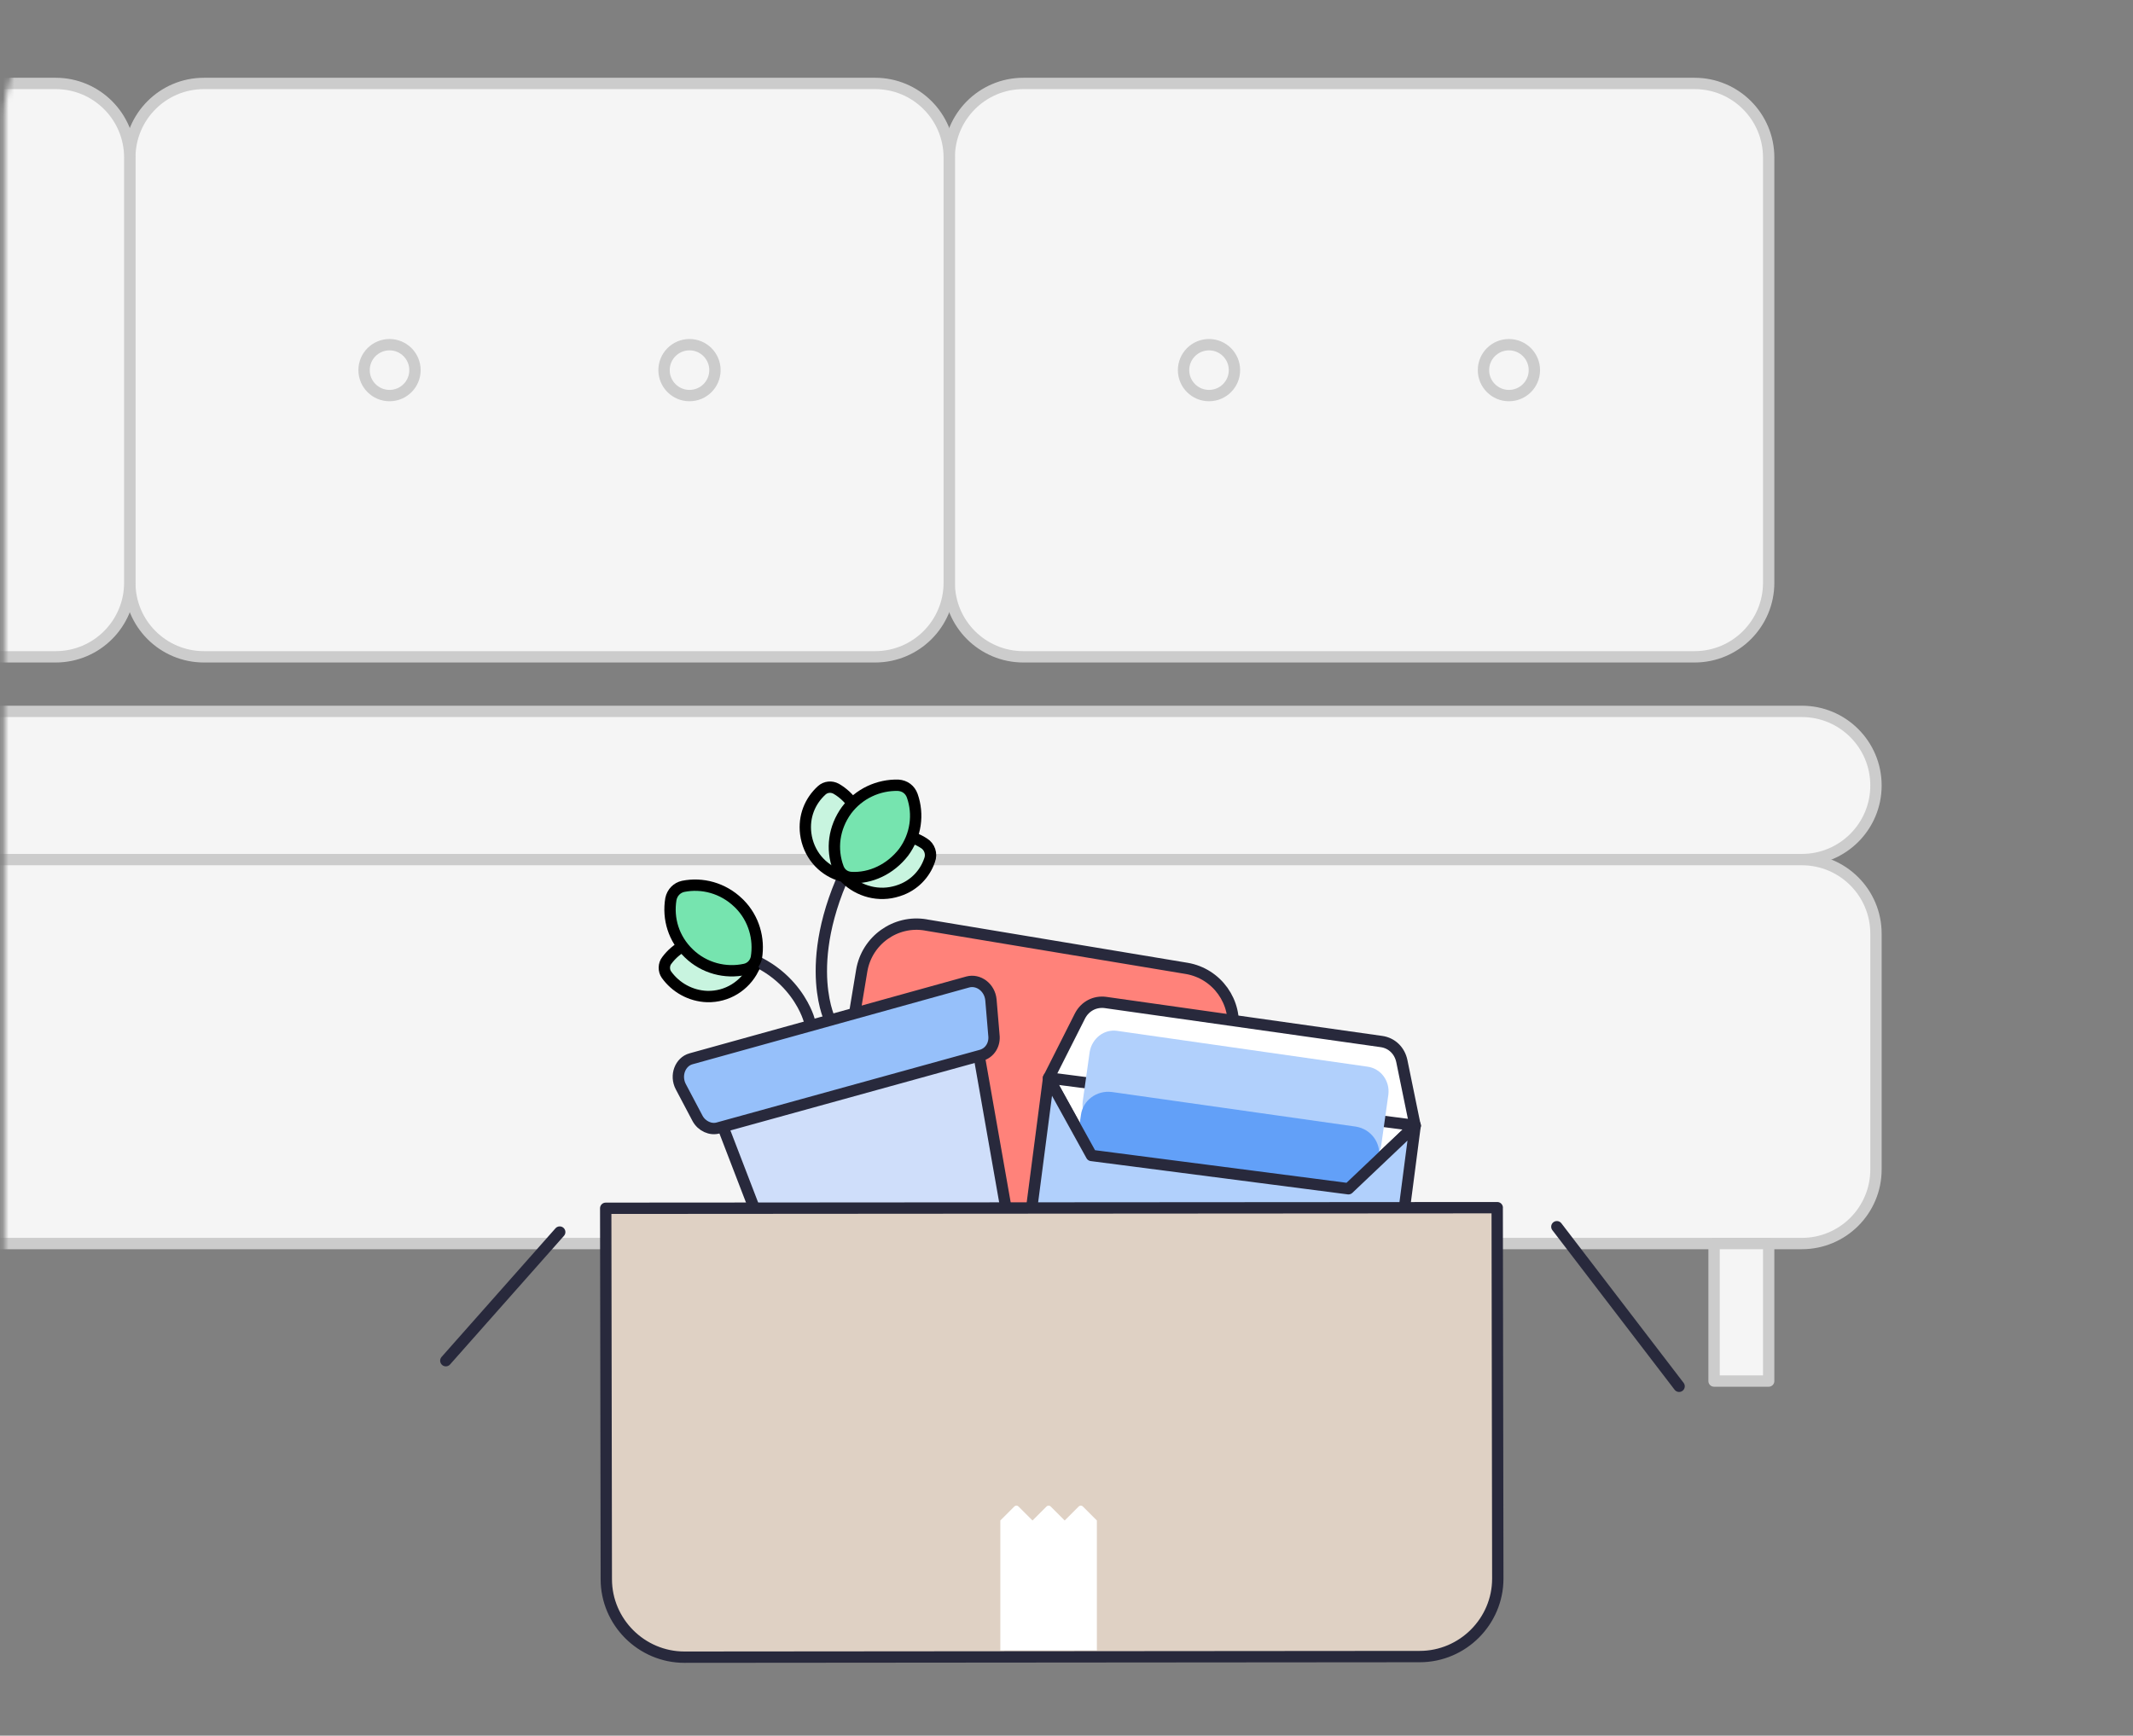 <svg width="376" height="306" viewBox="0 0 376 306" fill="none" xmlns="http://www.w3.org/2000/svg">
<rect x="0" y="0" width="376" height="306" fill="#808080" stroke="none"/>
<mask id="mask0_788_33114" style="mask-type:alpha" maskUnits="userSpaceOnUse" x="0" y="0" width="376" height="306">
<path d="M375.789 20.311C375.789 9.266 366.835 0.311 355.789 0.311H20.789C9.743 0.311 0.789 9.266 0.789 20.311V305.31H375.789V20.311Z" fill="#D9D9D9"/>
</mask>
<g mask="url(#mask0_788_33114)">
<path d="M-120.297 125.42H317.628C324.844 125.42 330.693 131.269 330.693 138.485C330.693 145.7 324.844 151.549 317.628 151.549H-120.297C-127.512 151.549 -133.361 145.7 -133.361 138.485C-133.361 131.269 -127.512 125.42 -120.297 125.42Z" fill="#F5F5F5" stroke="#CCCCCC" stroke-width="2" stroke-linecap="round" stroke-linejoin="round"/>
<path d="M-120.297 151.549H317.628C324.844 151.549 330.693 157.398 330.693 164.614V206.176C330.693 213.392 324.844 219.241 317.628 219.241H-120.297C-127.512 219.241 -133.361 213.392 -133.361 206.176V164.614C-133.361 157.398 -127.512 151.549 -120.297 151.549Z" fill="#F5F5F5" stroke="#CCCCCC" stroke-width="2" stroke-linecap="round" stroke-linejoin="round"/>
<path d="M180.396 14.711H298.713C305.929 14.711 311.778 20.561 311.778 27.776V102.736C311.778 109.951 305.929 115.801 298.713 115.801H180.396C173.181 115.801 167.331 109.951 167.331 102.736V27.776C167.331 20.561 173.181 14.711 180.396 14.711Z" fill="#F5F5F5" stroke="#CCCCCC" stroke-width="2" stroke-linecap="round" stroke-linejoin="round"/>
<path d="M35.949 14.711H154.267C161.482 14.711 167.331 20.561 167.331 27.776V102.736C167.331 109.951 161.482 115.801 154.267 115.801H35.949C28.734 115.801 22.885 109.951 22.885 102.736V27.776C22.885 20.561 28.734 14.711 35.949 14.711Z" fill="#F5F5F5" stroke="#CCCCCC" stroke-width="2" stroke-linecap="round" stroke-linejoin="round"/>
<path d="M-108.506 14.711H9.811C17.027 14.711 22.876 20.561 22.876 27.776V102.736C22.876 109.951 17.027 115.801 9.811 115.801H-108.506C-115.722 115.801 -121.571 109.951 -121.571 102.736V27.776C-121.571 20.561 -115.722 14.711 -108.506 14.711Z" fill="#F5F5F5" stroke="#CCCCCC" stroke-width="2" stroke-linecap="round" stroke-linejoin="round"/>
<path d="M302.15 219.241H311.778V243.486H302.15V219.241Z" fill="#F5F5F5" stroke="#CCCCCC" stroke-width="2" stroke-linecap="round" stroke-linejoin="round"/>
<path d="M265.989 69.743C263.512 69.743 261.502 67.733 261.502 65.256C261.502 62.78 263.512 60.77 265.989 60.77C268.465 60.77 270.475 62.78 270.475 65.256C270.475 67.733 268.474 69.743 265.989 69.743Z" fill="#F5F5F5" stroke="#CCCCCC" stroke-width="2" stroke-linecap="round" stroke-linejoin="round"/>
<path d="M213.12 69.743C210.644 69.743 208.634 67.733 208.634 65.257C208.634 62.78 210.644 60.77 213.12 60.77C215.597 60.77 217.607 62.78 217.607 65.257C217.607 67.733 215.606 69.743 213.12 69.743Z" fill="#F5F5F5" stroke="#CCCCCC" stroke-width="2" stroke-linecap="round" stroke-linejoin="round"/>
<path d="M121.542 69.743C119.066 69.743 117.056 67.733 117.056 65.256C117.056 62.78 119.066 60.77 121.542 60.77C124.019 60.77 126.029 62.78 126.029 65.256C126.029 67.733 124.028 69.743 121.542 69.743Z" fill="#F5F5F5" stroke="#CCCCCC" stroke-width="2" stroke-linecap="round" stroke-linejoin="round"/>
<path d="M68.665 69.743C66.188 69.743 64.178 67.733 64.178 65.257C64.178 62.78 66.188 60.77 68.665 60.77C71.141 60.77 73.151 62.78 73.151 65.257C73.151 67.733 71.15 69.743 68.665 69.743Z" fill="#F5F5F5" stroke="#CCCCCC" stroke-width="2" stroke-linecap="round" stroke-linejoin="round"/>
</g>
<path d="M146.194 179.539C146.194 179.539 140.618 167.78 151.651 148.678" stroke="#28293C" stroke-width="2" stroke-linecap="round" stroke-linejoin="round"/>
<path d="M142.614 179.749C142.614 179.749 139.571 168.52 125.057 167.361" stroke="#28293C" stroke-width="2" stroke-linecap="round" stroke-linejoin="round"/>
<path d="M163.195 163.069C157.868 162.159 152.816 165.778 151.907 171.105L136.843 262.057C135.933 267.384 139.558 272.442 144.898 273.352L190.888 281.008C196.215 281.918 201.28 278.299 202.176 272.972L217.253 182.026C218.15 176.7 214.524 171.641 209.198 170.732L163.201 163.076L163.195 163.069Z" fill="#FF827A" stroke="#28293C" stroke-width="2" stroke-linecap="round" stroke-linejoin="round"/>
<path d="M184.861 190.042L190.377 179.113C191.267 177.392 193.021 176.483 194.899 176.745L243.487 183.622C245.372 183.877 246.733 185.252 247.112 187.077L249.461 198.535" fill="white"/>
<path d="M184.861 190.042L190.377 179.113C191.267 177.392 193.021 176.483 194.899 176.745L243.487 183.622C245.372 183.877 246.733 185.252 247.112 187.077L249.461 198.535" stroke="#28293C" stroke-width="2" stroke-linecap="round" stroke-linejoin="round"/>
<path d="M184.848 190.042L192.399 203.712L237.702 209.582L249.461 198.425L184.854 190.042H184.848Z" fill="white" stroke="#28293C" stroke-width="2" stroke-linecap="round" stroke-linejoin="round"/>
<path d="M197.02 181.757L241.02 188.052C243.415 188.354 245.038 190.585 244.737 192.987L243.507 201.736C243.206 204.131 240.961 205.74 238.566 205.446L194.566 199.151C192.171 198.85 190.561 196.618 190.855 194.217L192.086 185.468C192.491 183.079 194.631 181.358 197.02 181.757Z" fill="#B1D0FC"/>
<path d="M195.94 192.515L239.011 198.627C241.609 199.046 243.422 201.402 243.101 204.013L241.936 211.924C241.518 214.522 239.162 216.335 236.551 216.021L193.479 209.909C190.882 209.49 189.062 207.128 189.376 204.523L190.541 196.612C190.855 194.007 193.329 192.201 195.94 192.522V192.515Z" fill="#62A0F8"/>
<path d="M187.544 228.487C183.376 227.937 180.411 224.122 180.955 219.954L184.848 190.042L192.4 203.712L237.702 209.582L249.462 198.425L245.568 228.336C245.018 232.505 241.203 235.463 237.022 234.913L187.544 228.493V228.487Z" fill="#B1D0FC" stroke="#28293C" stroke-width="2" stroke-linecap="round" stroke-linejoin="round"/>
<path d="M176.047 223.939L143.877 232.858C142.196 233.277 140.416 232.439 139.787 230.758L127.59 199.059C126.857 197.168 127.904 195.068 129.9 194.544L168.377 183.943C170.373 183.42 172.376 184.676 172.69 186.672L178.566 220.052C178.789 221.734 177.728 223.409 176.047 223.939Z" fill="#CFDEFA" stroke="#28293C" stroke-width="2" stroke-linecap="round" stroke-linejoin="round"/>
<path d="M173.004 186.044L126.641 198.85C125.266 199.269 123.689 198.536 122.956 197.169L120.018 191.606C118.958 189.611 119.914 187.196 121.805 186.672L170.576 173.133C172.473 172.61 174.469 174.076 174.679 176.281L175.202 182.478C175.412 184.16 174.469 185.625 172.997 186.044H173.004Z" fill="#96C0FA" stroke="#28293C" stroke-width="2" stroke-linecap="round" stroke-linejoin="round"/>
<path d="M263.923 212.919L264.028 278.312C264.028 285.87 257.838 292.06 250.26 292.06L120.647 292.165C113.082 292.165 106.878 285.975 106.878 278.416L106.774 213.024L263.93 212.919H263.923Z" fill="#DFD1C4" stroke="#28293C" stroke-width="2" stroke-linecap="round" stroke-linejoin="round"/>
<path d="M98.666 217.219L78.59 239.893" stroke="#28293C" stroke-width="2" stroke-linecap="round" stroke-linejoin="round"/>
<path d="M295.988 244.408L274.44 216.276" stroke="#28293C" stroke-width="2" stroke-linecap="round" stroke-linejoin="round"/>
<path d="M163.862 151.666L163.853 151.687L163.846 151.709C163.017 154.109 161.098 156.146 158.433 157.017H158.422L158.272 157.066C154.941 158.15 151.411 157.167 149.03 154.836C149.553 151.599 151.781 148.71 155.112 147.635L155.122 147.631L155.132 147.628C157.846 146.689 160.686 147.241 162.877 148.672L162.887 148.679L162.898 148.686C163.857 149.277 164.309 150.544 163.862 151.666Z" fill="#C8F4DF" stroke="black" stroke-width="2"/>
<path d="M124.817 165.731L124.822 165.731C128.37 165.821 131.377 167.905 132.795 170.809C131.282 173.8 128.193 175.783 124.667 175.694C121.735 175.599 119.078 174.083 117.466 171.812C116.978 171.113 116.985 170.032 117.536 169.339L117.546 169.326L117.556 169.312C119.169 167.139 121.821 165.638 124.817 165.731Z" fill="#C8F4DF" stroke="black" stroke-width="2"/>
<path d="M130.141 159.156L130.392 159.398C132.905 161.966 133.885 165.492 133.334 168.849C133.095 169.931 132.327 170.669 131.354 170.895C127.889 171.661 124.133 170.7 121.445 168.108L121.444 168.106C118.745 165.515 117.69 161.971 118.26 158.512C118.501 157.335 119.357 156.498 120.431 156.268C123.784 155.594 127.445 156.556 130.141 159.156Z" fill="#76E4AF" stroke="black" stroke-width="2"/>
<path d="M151.916 145.862L151.917 145.862C152.364 149.385 150.648 152.635 147.954 154.301C144.847 153.256 142.483 150.516 142.029 146.97C141.653 143.952 142.776 141.228 144.855 139.336C145.563 138.701 146.566 138.616 147.382 139.05C149.841 140.476 151.539 142.932 151.916 145.862Z" fill="#C8F4DF" stroke="black" stroke-width="2"/>
<path d="M158.337 138.442C159.523 138.527 160.427 139.215 160.812 140.296C161.958 143.551 161.484 147.294 159.277 150.272C156.931 153.28 153.468 154.896 150.04 154.709C148.955 154.629 148.144 154.033 147.764 153.043C146.511 149.693 146.982 145.951 149.212 142.864C151.419 139.895 154.88 138.353 158.337 138.442Z" fill="#76E4AF" stroke="black" stroke-width="2"/>
<path d="M176.341 290.974H193.355V268.07H193.283C193.283 268.07 193.329 268.07 193.355 268.07L190.875 265.59C190.679 265.394 190.358 265.394 190.162 265.59L187.682 268.07C187.682 268.07 187.727 268.07 187.754 268.07H187.61C187.61 268.07 187.655 268.07 187.682 268.07L185.201 265.59C185.005 265.394 184.685 265.394 184.488 265.59L182.008 268.07C182.008 268.07 182.054 268.07 182.08 268.07H181.936C181.936 268.07 181.982 268.07 182.008 268.07L179.528 265.59C179.332 265.394 179.011 265.394 178.815 265.59L176.335 268.07C176.335 268.07 176.38 268.07 176.407 268.07H176.335V290.974H176.341Z" fill="white"/>
</svg>
